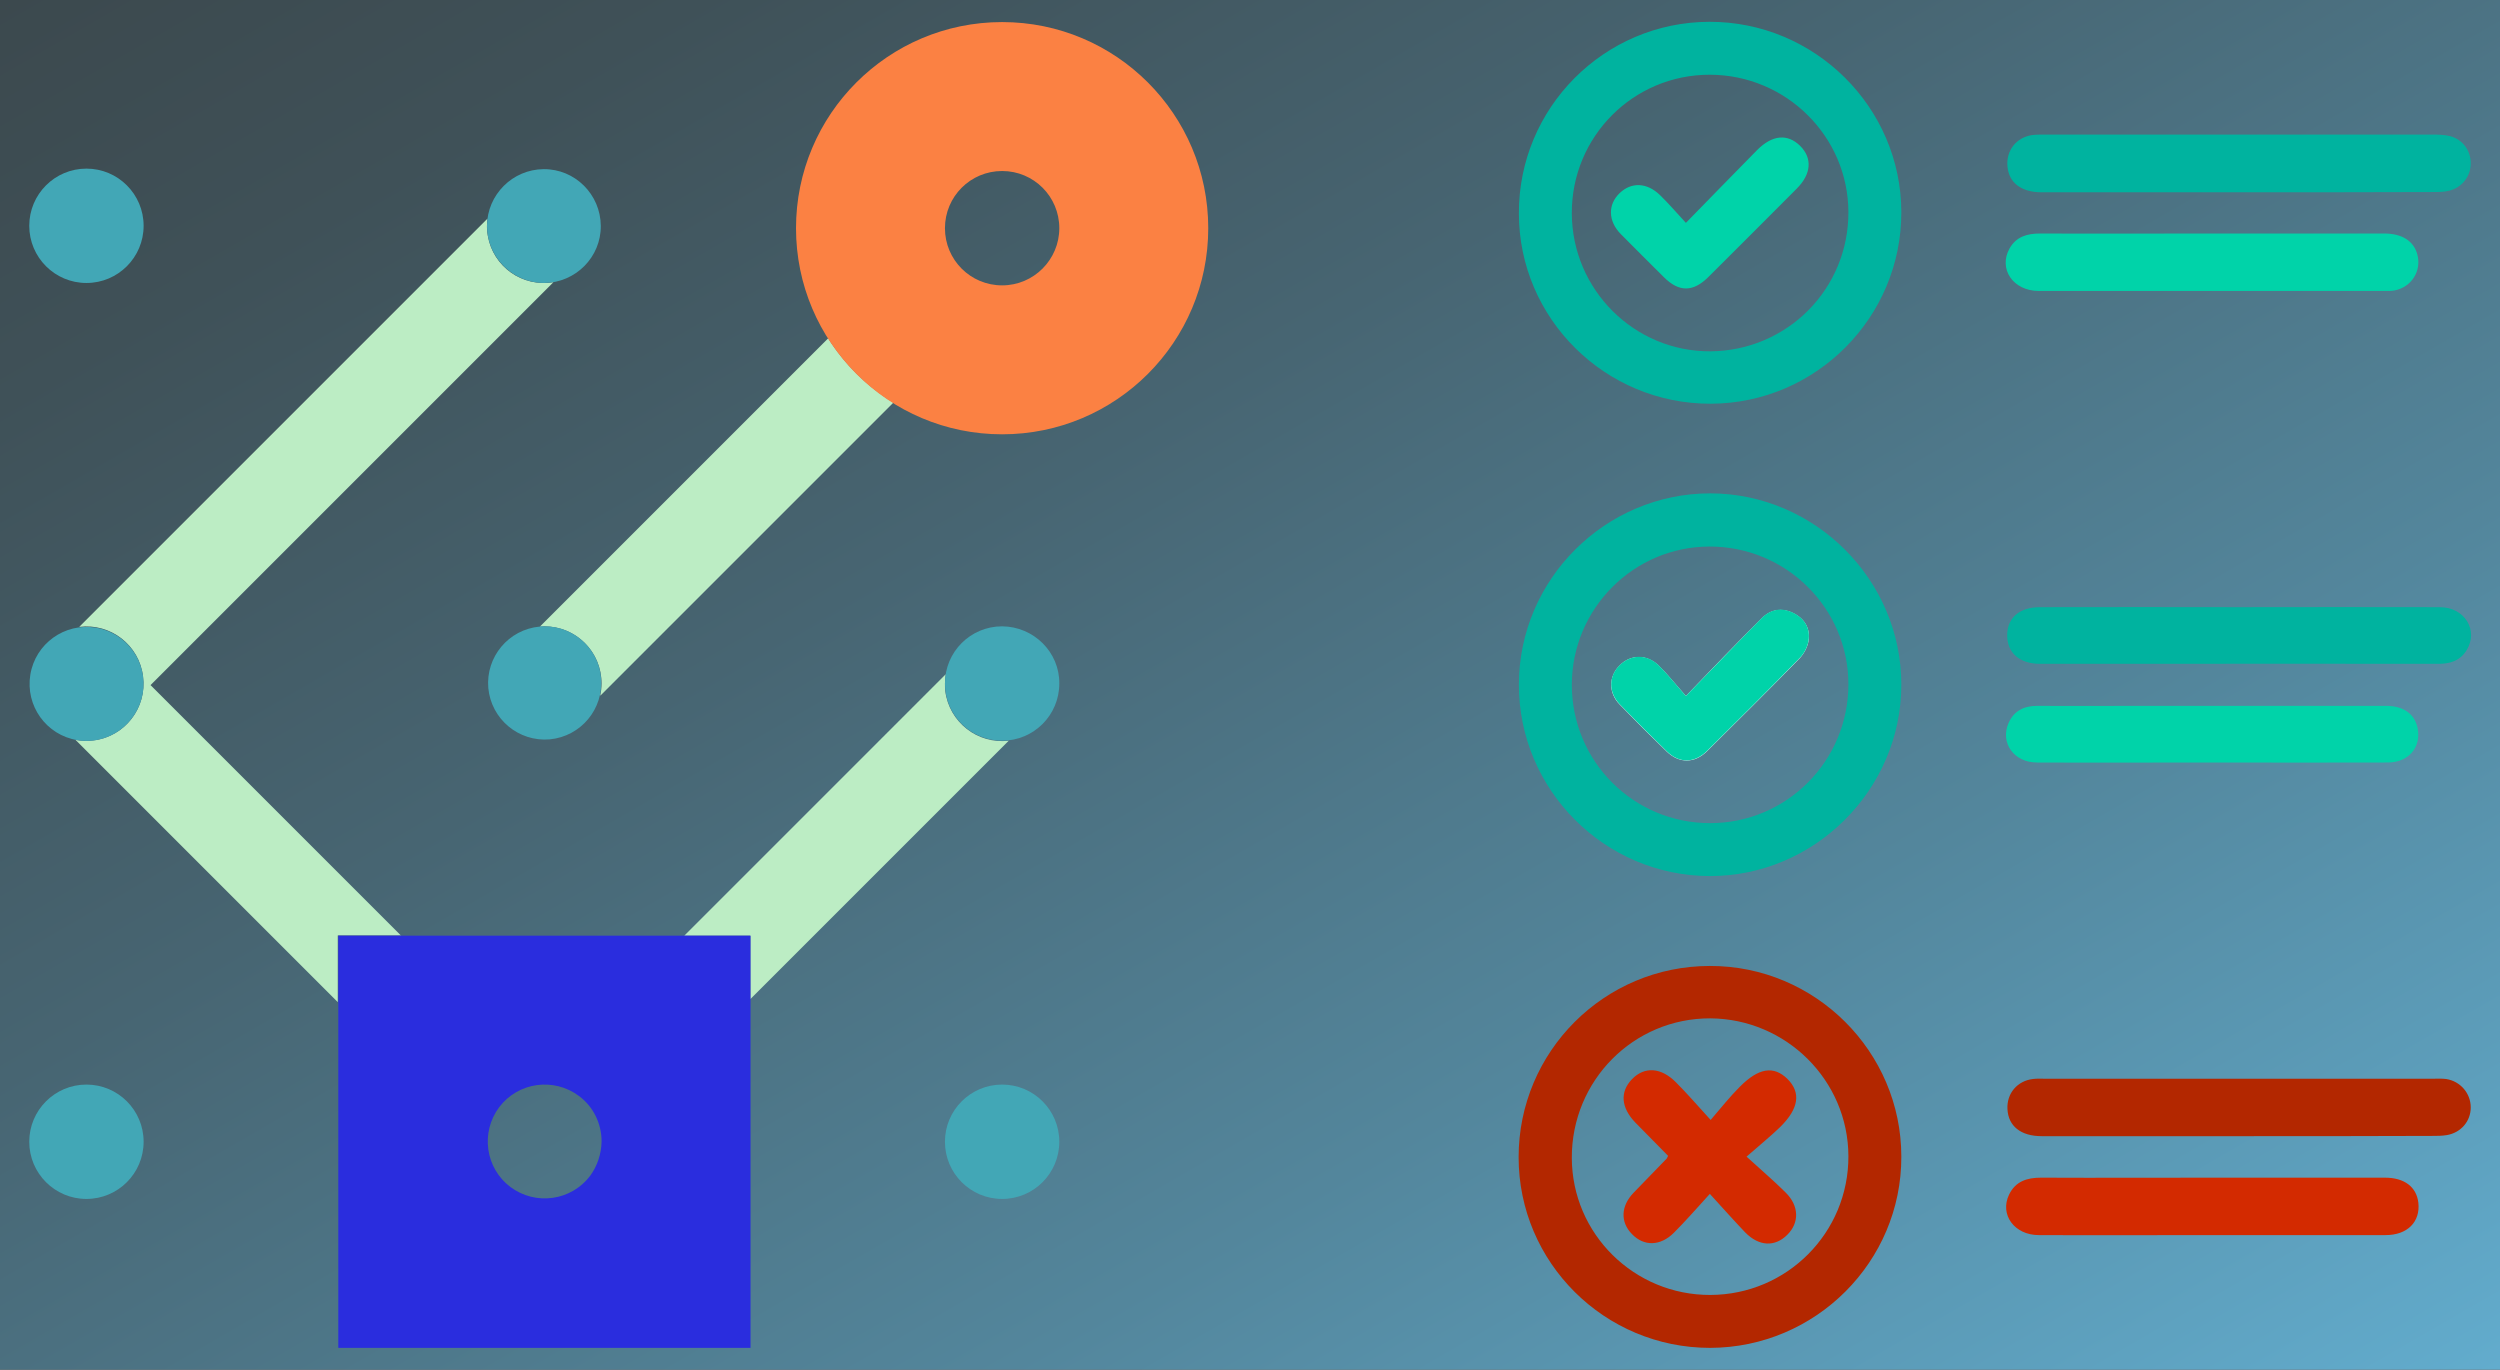 <?xml version="1.0" encoding="utf-8"?>
<!-- Generator: Adobe Illustrator 22.0.1, SVG Export Plug-In . SVG Version: 6.00 Build 0)  -->
<svg version="1.1" id="Layer_1" xmlns="http://www.w3.org/2000/svg" xmlns:xlink="http://www.w3.org/1999/xlink" x="0px" y="0px"
	 viewBox="0 0 940 515" style="enable-background:new 0 0 940 515;" xml:space="preserve">
<rect x="0" y="0" width="940" height="515" fill="#333333" stroke="none"/>
<style type="text/css">
	.st0{fill:url(#SVGID_1_);}
	.st1{fill:#00B39F;}
	.st2{fill:#B32700;}
	.st3{fill:#00D3A9;}
	.st4{fill:#D32A00;}
	.st5{fill:#FFFFFF;}
	.st6{fill:#BCEDC4;}
	.st7{fill:#42A7B6;}
	.st8{fill:#2A2DDE;}
	.st9{fill:#FB8143;}
</style>
<linearGradient id="SVGID_1_" gradientUnits="userSpaceOnUse" x1="699.001" y1="654.141" x2="240.999" y2="-139.141">
	<stop  offset="0" style="stop-color:#62ACCD"/>
	<stop  offset="0.307" style="stop-color:#53869C"/>
	<stop  offset="0.615" style="stop-color:#476572"/>
	<stop  offset="0.856" style="stop-color:#3F5158"/>
	<stop  offset="1" style="stop-color:#3C494E"/>
</linearGradient>
<rect class="st0" width="940" height="515"/>
<g>
	<path class="st1" d="M571.1,257.3c0.1-39.5,32.5-71.8,72-71.8c39.4,0.1,71.9,32.6,71.8,72.1c-0.1,39.4-32.7,71.9-72.1,71.8
		C603.3,329.3,571,296.9,571.1,257.3z M643,309.5c28.8,0,52-23.4,52-52.2c0-28.7-23.5-51.9-52.3-51.8c-28.5,0.1-51.6,23.3-51.7,51.9
		C591,286.3,614.2,309.5,643,309.5z"/>
	<path class="st1" d="M643.2,151.8c-39.6,0.1-72.1-32-72.1-71.6c-0.1-39.6,32-71.9,71.6-72c39.6-0.1,72.1,32.1,72.2,71.5
		C715,119.3,682.8,151.7,643.2,151.8z M591,80.2c0.1,28.8,23.6,52.1,52.2,51.9c28.9-0.3,51.9-23.5,51.8-52.4
		c-0.1-28.4-23.4-51.5-52-51.6C614.2,28,590.9,51.3,591,80.2z"/>
	<path class="st2" d="M642.9,363.2c39.6-0.1,72,32.2,72,71.7c0.1,39.5-32.2,71.8-71.9,71.9c-39.7,0-72-32.1-72-71.7
		C571,395.4,603.2,363.2,642.9,363.2z M643.1,486.9c28.8-0.1,52-23.4,51.9-52.2c-0.1-28.5-23.4-51.6-51.9-51.8
		c-28.9-0.1-52.2,23.4-52.1,52.5C591.1,464,614.5,487,643.1,486.9z"/>
	<path class="st1" d="M841.5,72.3c-24.6,0-49.3,0-73.9,0c-7.6,0-12.3-3.6-12.8-9.8c-0.5-5.9,3.3-10.8,9.2-11.7
		c1.5-0.2,3-0.2,4.5-0.2c48.8,0,97.6,0,146.4,0c2.1,0,4.4,0.1,6.4,0.6c4.8,1.3,7.8,5.6,7.7,10.4c-0.1,4.8-3.3,8.9-8.1,10.1
		c-1.9,0.5-4,0.5-5.9,0.5C890.4,72.3,866,72.3,841.5,72.3z"/>
	<path class="st2" d="M842.1,427.2c-24.8,0-49.6,0-74.4,0c-7.9,0-12.6-3.8-12.9-10.2c-0.3-5.9,3.7-10.6,9.6-11.3
		c1.5-0.2,3-0.1,4.5-0.1c48.6,0,97.2,0,145.8,0c1.7,0,3.4-0.1,5,0.1c5.4,0.8,9.3,5.4,9.3,10.7c0,5.2-3.7,9.5-9,10.4
		c-1.8,0.3-3.6,0.3-5.5,0.3C890.4,427.2,866.2,427.2,842.1,427.2z"/>
	<path class="st1" d="M842,228.3c25.1,0,50.3-0.1,75.4,0c9.3,0,14.6,8.7,10.1,16.1c-2.5,4.1-6.4,5.3-11.1,5.2
		c-38-0.1-75.9,0-113.9,0c-11.8,0-23.6,0-35.5,0c-7.6,0-12.3-4.1-12.3-10.7c0-6.6,4.6-10.6,12.3-10.6C792,228.2,817,228.3,842,228.3
		z"/>
	<path class="st3" d="M832,87.8c21.5,0,42.9,0,64.4,0c6.8,0,11.1,2.8,12.5,7.8c1.7,6.2-2.1,12.3-8.5,13.6c-1.1,0.2-2.3,0.2-3.5,0.2
		c-43.4,0-86.9,0-130.3,0c-9.7,0-15.3-8.3-11-16c2.5-4.4,6.6-5.6,11.4-5.6C788.8,87.9,810.4,87.8,832,87.8z"/>
	<path class="st4" d="M831.5,464.4c-21.6,0-43.3,0.1-64.9,0c-9.2,0-14.8-7.7-11.2-15.2c2.4-5,6.7-6.4,12-6.4c22,0.1,43.9,0,65.9,0
		c21.1,0,42.3,0,63.4,0c7.4,0,11.9,3.5,12.6,9.4c0.8,7.2-4.1,12.2-12.3,12.2C875.1,464.4,853.3,464.4,831.5,464.4z"/>
	<path class="st3" d="M831.9,286.7c-22,0-44,0.1-66,0c-8.7,0-13.9-7.4-10.7-14.8c2-4.6,5.8-6.5,10.8-6.5c13.2,0.1,26.3,0,39.5,0
		c30.5,0,61,0,91.5,0c6.7,0,10.9,3,12,8.3c1.5,7.2-3.3,13-11.2,13C875.9,286.8,853.9,286.7,831.9,286.7z"/>
	<path class="st5" d="M633.9,261.7c-4-4.5-6.9-8.2-10.2-11.4c-4.5-4.4-10.6-4.3-14.7-0.1c-4.2,4.1-4.3,10.3,0,14.7
		c5.8,6,11.7,11.9,17.7,17.7c4.7,4.5,10.4,4.5,15.1-0.1c11.7-11.6,23.4-23.2,34.9-35c1.6-1.7,2.9-4.2,3.3-6.4
		c0.8-4.8-1.5-8.5-5.8-10.6c-4.3-2.1-8.5-1.4-11.9,2.1C653.1,241.7,644.1,251.1,633.9,261.7z"/>
	<path class="st3" d="M633.9,261.7c10.3-10.6,19.3-20,28.4-29.2c3.4-3.5,7.6-4.2,11.9-2.1c4.3,2.1,6.6,5.8,5.8,10.6
		c-0.4,2.3-1.7,4.8-3.3,6.4c-11.5,11.8-23.2,23.4-34.9,35c-4.7,4.6-10.4,4.7-15.1,0.1c-6-5.8-11.9-11.7-17.7-17.7
		c-4.3-4.5-4.2-10.6,0-14.7c4.2-4.1,10.2-4.3,14.7,0.1C627,253.5,629.9,257.1,633.9,261.7z"/>
	<path class="st3" d="M633.9,83.8c9.6-9.8,18.2-18.7,26.8-27.4c5.7-5.7,11.4-6.2,16.1-1.6c4.7,4.6,4.3,10.6-1.2,16.1
		c-11,11.1-22.1,22.1-33.2,33.2c-5.8,5.8-11.1,5.8-16.8,0.1c-5.4-5.4-10.9-10.8-16.2-16.2c-4.8-4.9-4.9-11.1-0.4-15.4
		c4.4-4.2,10.2-4,15.1,0.7C627.3,76.4,630.2,79.8,633.9,83.8z"/>
	<path class="st4" d="M642.9,448.9c-5.1,5.6-9.2,10.3-13.5,14.6c-5.1,5.1-11.3,5.2-15.8,0.5c-4.4-4.5-4.2-10.5,0.6-15.5
		c4.1-4.3,8.4-8.6,12.5-12.9c0.1-0.1,0.1-0.3,0.5-1c-4-4-8.1-8.3-12.3-12.5c-5.4-5.6-5.9-11.5-1.3-16.3c4.7-4.9,11-4.5,16.6,1.2
		c4.1,4.1,7.9,8.5,13,14.1c4.1-4.8,7.3-8.8,10.9-12.4c7.1-7.2,12.8-8.1,18-3c5.1,5.1,4.3,11.1-2.7,18c-3.7,3.6-7.7,6.8-12.7,11.2
		c5.7,5.2,10.4,9.2,14.7,13.5c5.1,5,5.2,11.4,0.6,15.9c-4.6,4.6-10.6,4.4-15.8-0.9C652.1,459.1,648.1,454.6,642.9,448.9z"/>
</g>
<path class="st6" d="M150.8,351.8l-94.2-94.2l151.5-151.5c-11.7,2-22.7-5.8-24.7-17.5c-0.4-2.1-0.4-4.3-0.1-6.4L29.8,235.7
	c11.8-1.5,22.6,6.9,24,18.7c1.5,11.8-6.9,22.6-18.7,24c-2.2,0.3-4.5,0.2-6.7-0.2l98.6,98.6v-25.1H150.8z"/>
<path class="st6" d="M311.4,127.2L203,235.6c0.6,0,1.1-0.1,1.7-0.1c11.9,0,21.5,9.6,21.5,21.5c0,1.6-0.2,3.1-0.5,4.6l110.2-110.2
	C326,145.3,317.6,137,311.4,127.2z"/>
<path class="st6" d="M355.3,257.1c0-1.2,0.1-2.4,0.3-3.6l-98.3,98.3h24.8v23.9l97.2-97.2c-11.7,1.4-22.4-6.9-23.9-18.7
	C355.3,258.9,355.3,258,355.3,257.1z"/>
<circle class="st7" cx="32.5" cy="84.9" r="21.5"/>
<path class="st7" d="M204.6,106.4c11.8-0.1,21.4-9.7,21.3-21.5c-0.1-11.8-9.7-21.4-21.5-21.3c-11.7,0.1-21.2,9.6-21.3,21.3
	C183.1,96.8,192.8,106.4,204.6,106.4z"/>
<path class="st7" d="M53.7,260.6c1.9-11.7-6-22.7-17.7-24.6c-11.7-1.9-22.7,6-24.6,17.7s6,22.7,17.7,24.6c1.1,0.2,2.2,0.3,3.4,0.3
	C43,278.6,51.9,271,53.7,260.6z"/>
<path class="st7" d="M204.6,235.5c-0.6,0-1.1,0-1.7,0.1c-11.7,1.1-20.3,11.4-19.3,23.1c1.1,11.7,11.4,20.3,23.1,19.3
	c11.7-1.1,20.3-11.4,19.3-23.1C225.1,243.9,215.7,235.4,204.6,235.5L204.6,235.5z"/>
<path class="st7" d="M376.8,235.5c-11.9,0-21.5,9.6-21.5,21.5c0,11.9,9.6,21.5,21.5,21.5c11.9,0,21.5-9.6,21.5-21.5
	C398.4,245.2,388.7,235.6,376.8,235.5C376.8,235.5,376.8,235.5,376.8,235.5z"/>
<circle class="st7" cx="376.8" cy="429.3" r="21.5"/>
<circle class="st7" cx="32.5" cy="429.3" r="21.5"/>
<path class="st8" d="M257.3,351.8H127.2v155h155v-155H257.3z M221.9,442.1c-7.1,9.4-20.5,11.3-30,4.2c-9.4-7.1-11.3-20.5-4.2-30
	c7.1-9.4,20.5-11.3,30-4.2c5.4,4,8.5,10.4,8.5,17.1C226.1,433.9,224.6,438.4,221.9,442.1L221.9,442.1z"/>
<path class="st9" d="M376.8,8.3c-42.8,0-77.5,34.7-77.5,77.5s34.7,77.5,77.5,77.5s77.5-34.7,77.5-77.5C454.3,43,419.6,8.3,376.8,8.3
	z M376.8,107.3c-11.9,0-21.5-9.6-21.5-21.5c0-11.9,9.6-21.5,21.5-21.5c11.9,0,21.5,9.6,21.5,21.5c0,0,0,0,0,0
	C398.3,97.6,388.7,107.3,376.8,107.3z"/>
</svg>

